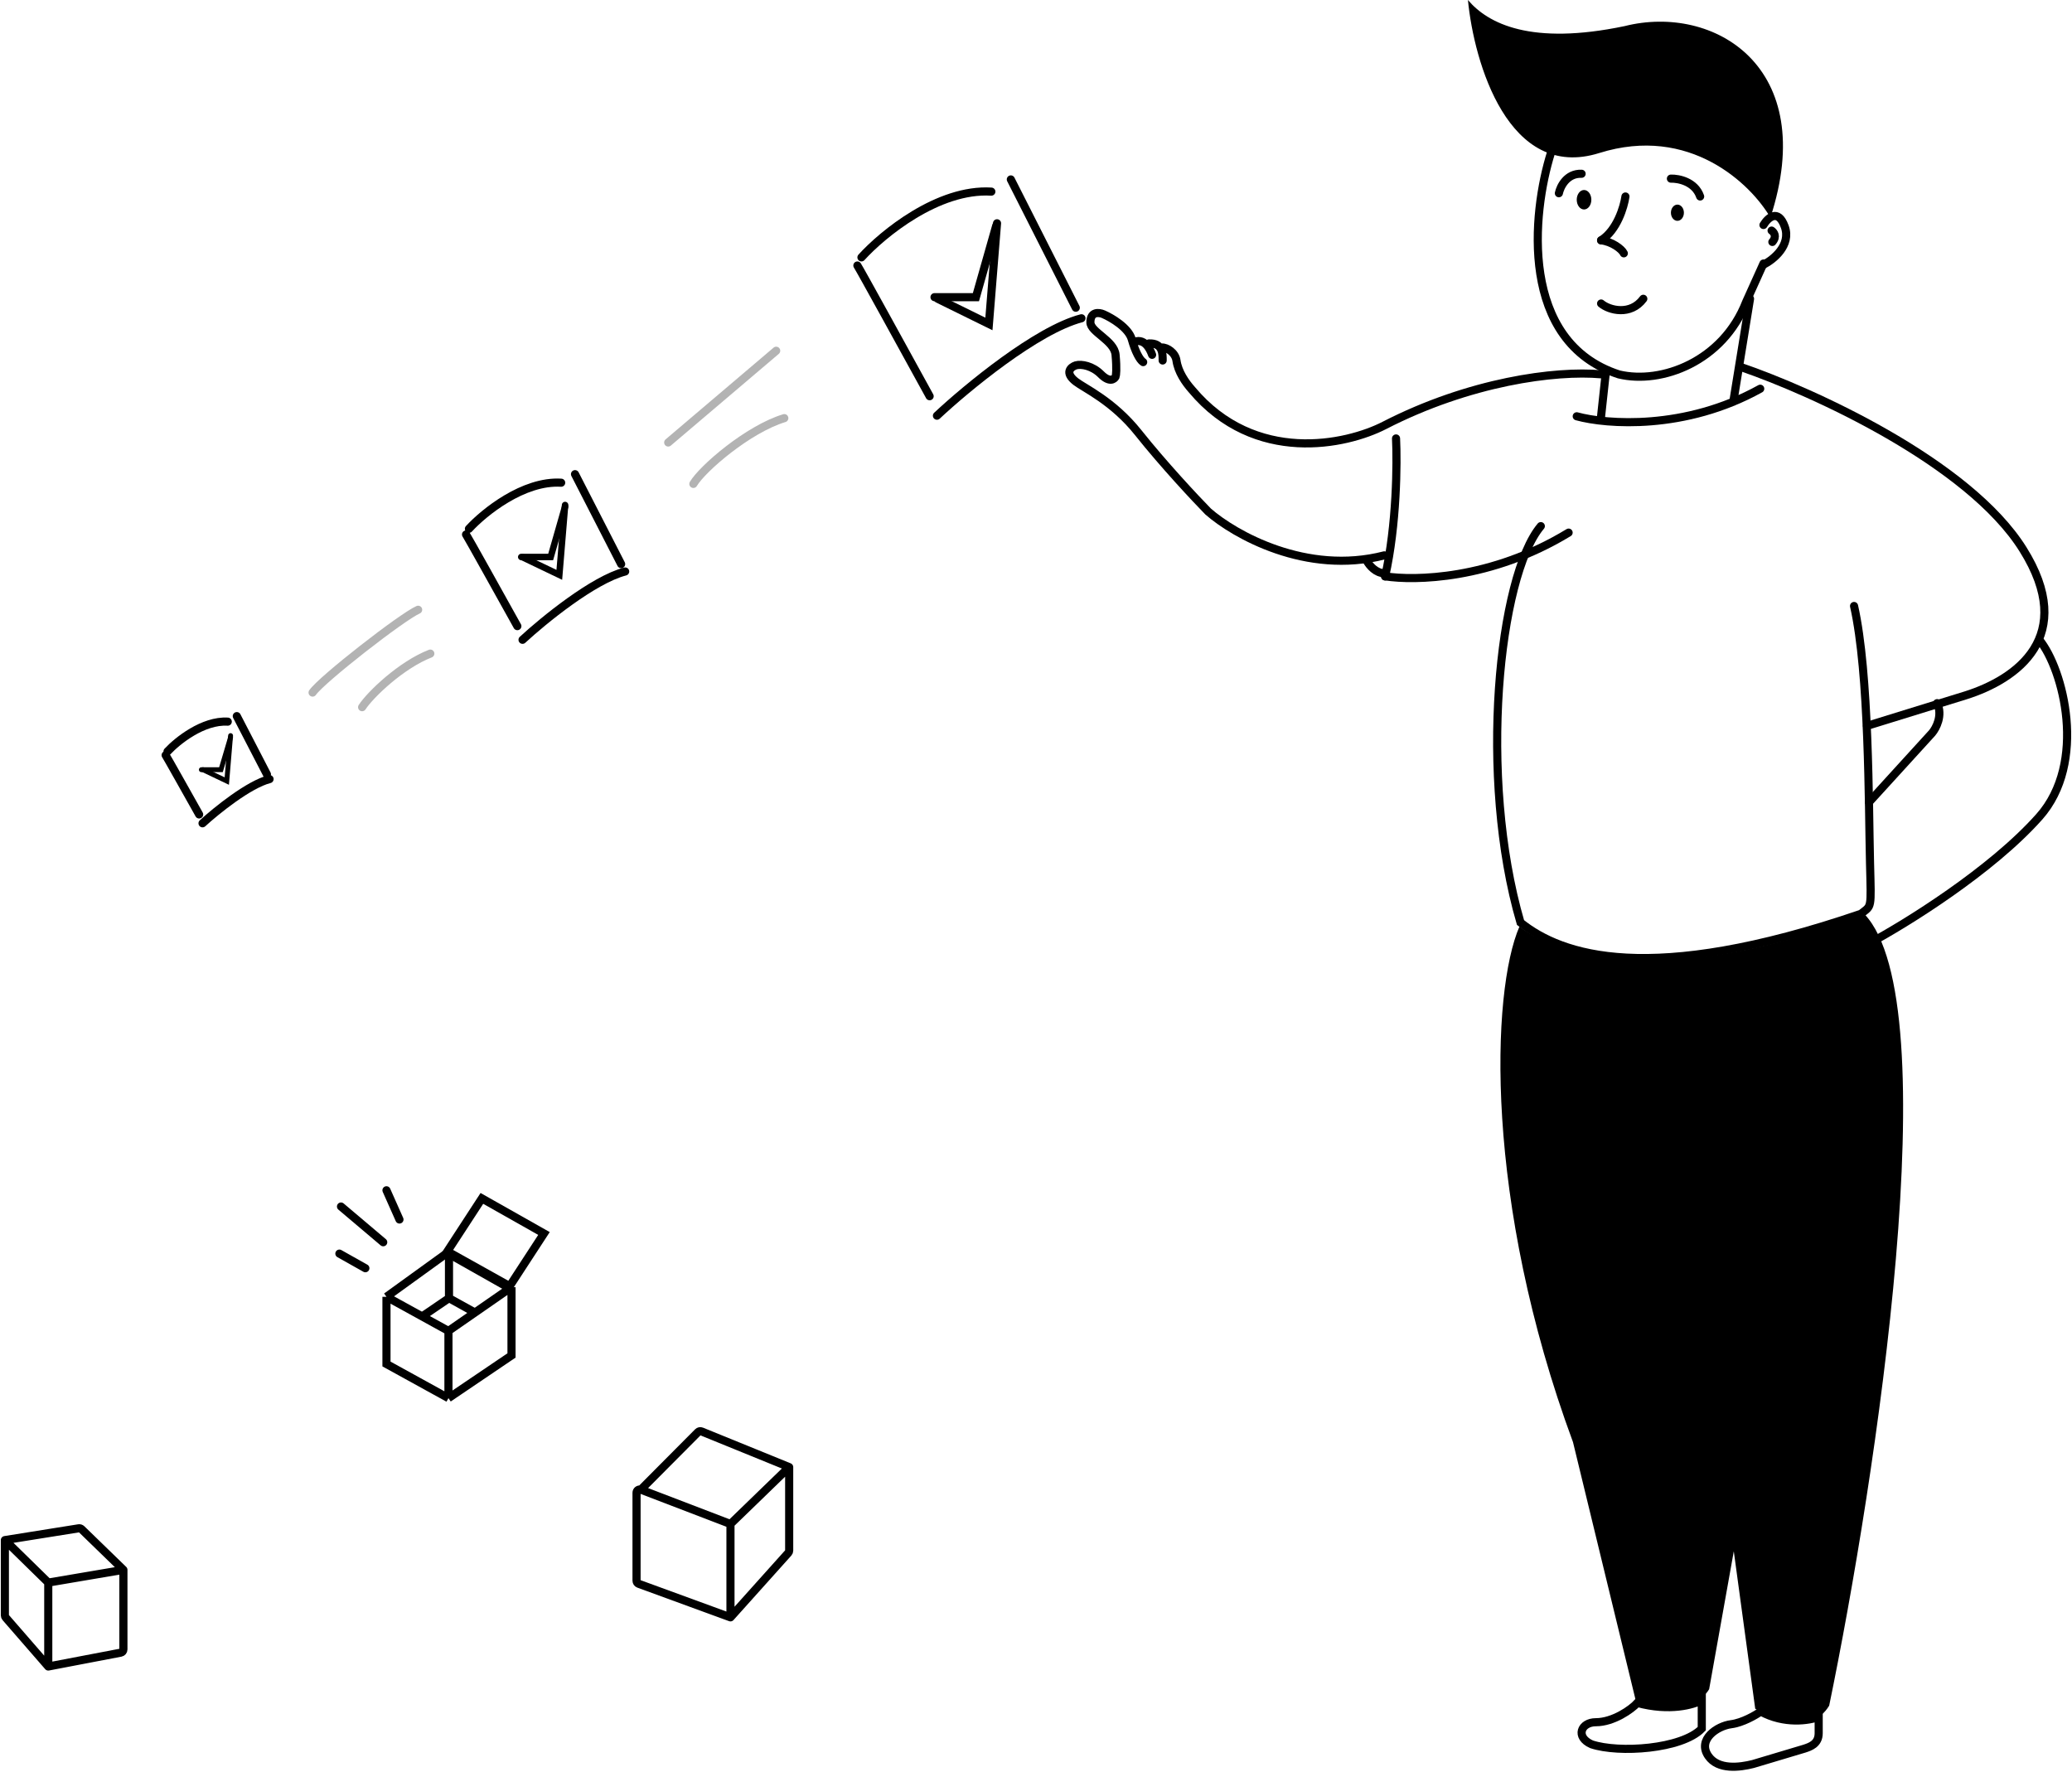 <svg width="1276" height="1091" viewBox="0 0 1276 1091" fill="none" xmlns="http://www.w3.org/2000/svg">
<path d="M984.85 94.247C1040.6 76.737 1078.36 113.453 1090.27 134C1120.64 41.093 1055.43 2.233 1000.48 16.08C942.862 28.14 916.358 14.591 904 0C907.722 38.711 929.104 111.756 984.85 94.247Z" fill="#000000"/>
<path d="M955.157 94C943.437 131.195 935.397 210.584 996.991 230.58C1023.25 236.829 1061.08 222.546 1075.32 185.946L1086 162.29" stroke="#000000" stroke-width="5" stroke-linecap="round"/>
<path d="M1086 138.56C1088.65 134.147 1094.99 128.173 1099.11 139.578C1103.23 150.984 1092.09 159.945 1086 163" stroke="#000000" stroke-width="5" stroke-linecap="round"/>
<path d="M1091 142C1092.4 142.933 1094.45 145.64 1091.47 149" stroke="#000000" stroke-width="5" stroke-linecap="round"/>
<path d="M1001 121C1000.09 127.407 995.818 141.776 986 148" stroke="#000000" stroke-width="5" stroke-linecap="round"/>
<path d="M1000 156C998.796 153.333 992.503 148.711 986 148" stroke="#000000" stroke-width="5" stroke-linecap="round"/>
<path d="M1029 110.007C1033.68 109.861 1043.84 111.854 1047 121" stroke="#000000" stroke-width="5" stroke-linecap="round"/>
<path d="M960 119C960.875 114.85 964.9 106.643 974 107.012" stroke="#000000" stroke-width="5" stroke-linecap="round"/>
<ellipse cx="975.5" cy="123" rx="4.5" ry="6" fill="#000000"/>
<ellipse cx="1033" cy="131" rx="4" ry="5" fill="#000000"/>
<path d="M1072 226C1115.94 241.061 1212.22 284.605 1245.82 338.289C1279.43 391.974 1241.8 418.368 1210.52 428.211L1149.75 447" stroke="#000000" stroke-width="5" stroke-linecap="round"/>
<path d="M988.937 229.114L985.798 258.148M1077.72 184L1067.41 247.428M971 256.362C989.385 261.424 1037.72 265.116 1084 239.388" stroke="#000000" stroke-width="5" stroke-linecap="round"/>
<path d="M968.712 888.14C913.797 739.577 918.33 610.746 935.711 570.606C995.367 614.763 1109.55 578.618 1148.24 563C1199.99 617.76 1155.28 910.745 1126.46 1050.39C1115.37 1068.65 1091.48 1059.27 1080.92 1052.29L1067.72 955.323L1052.54 1040.25C1044.09 1054.45 1019.1 1051.66 1007.65 1048.49L968.712 888.14Z" fill="#000000"/>
<path d="M948.885 324C922.956 354.848 910.239 478.602 936.368 568.104C961.403 588.222 1015.5 607.447 1146.03 562.739C1152.74 557.374 1152.34 560.486 1151.62 531.575C1150.73 495.436 1151.17 414.7 1141.78 373.178" stroke="#000000" stroke-width="5" stroke-linecap="round"/>
<path d="M1255.87 394C1270.75 412.237 1285.51 469.607 1255.87 502.971C1226.24 536.335 1173.61 568.892 1151 581M1151 494.002L1189.83 451.4C1192.35 448.411 1196.52 440.548 1192.95 433.014" stroke="#000000" stroke-width="5" stroke-linecap="round"/>
<path d="M982.768 1060.58C993.528 1060.58 1004.74 1052.66 1008.32 1048.7C1028.23 1054.13 1043.07 1049.83 1048 1047V1064.54C1035.63 1077.22 996.889 1079.82 980.078 1074.16C969.99 1069.64 973.559 1060.58 982.768 1060.58Z" stroke="#000000" stroke-width="5"/>
<path d="M1066.13 1061.8C1073.13 1060.91 1081.17 1056.23 1084.31 1054C1098.85 1062.02 1114.16 1059.57 1120 1057.34V1067.37C1120 1074.05 1114.61 1075.72 1111.25 1076.84L1079.59 1086.31C1071.51 1088.35 1058.04 1090.21 1051.98 1081.3C1045.18 1071.29 1057.37 1062.91 1066.13 1061.8Z" stroke="#000000" stroke-width="5"/>
<path d="M238 798.591V839.978L276.171 861M238 798.591L276.171 819.613M238 798.591L276.171 771L315 792.679M276.171 861V819.613M276.171 861L315 834.723V792.679M276.171 819.613L315 792.679" stroke="#000000" stroke-width="5"/>
<path d="M296.758 738L275 771.393L313.242 793L335 759.607L296.758 738Z" stroke="#000000" stroke-width="5"/>
<path d="M238 733L246 751" stroke="#000000" stroke-width="5" stroke-linecap="round"/>
<path d="M210 743L236 765" stroke="#000000" stroke-width="5" stroke-linecap="round"/>
<path d="M209 772L225 781" stroke="#000000" stroke-width="5" stroke-linecap="round"/>
<path d="M276.5 773V799.429M276.5 799.429L261 810M276.5 799.429L292 808.018" stroke="#000000" stroke-width="5" stroke-linecap="round"/>
<path d="M449.846 996L393.313 975.331C392.525 975.042 392 974.292 392 973.452V919.255C392 917.952 393.225 916.997 394.488 917.315L394.629 917.351M449.846 996V938.5M449.846 996L485.489 956.254C485.818 955.887 486 955.411 486 954.918V903.471M449.846 938.5L394.629 917.351M449.846 938.5L486 903.471M394.629 917.351L429.844 881.944C430.413 881.372 431.269 881.198 432.016 881.502L486 903.471" stroke="#000000" stroke-width="5" stroke-linecap="round"/>
<path d="M986 230.5C957.833 228 905 235 852.5 262C829.167 274 772.8 286.4 734 240C730 235.5 725.5 229 724.5 222C723.812 217.183 718.667 213.833 715.5 214M716 222C716 218.333 716.3 211.1 707.5 211.5M709.5 218.5C708.167 214.667 704.39 207.4 697.59 211M704 223C701.833 221.667 699 216.2 697 209C695 201.8 684.5 195.667 679.5 193.5C676.833 192.333 671.5 191.7 671.5 198.5C671.5 204.5 686.2 209.7 687 218.5C687.8 227.3 687.333 231.167 687 232C686.167 233.667 683.2 235.7 678 230.5C672.8 225.3 666 224 662.5 225C659.5 226 655.3 229.4 662.5 235C667.849 239.161 685.4 246.9 701 266.5C716.6 286.1 736.167 307 744 315C760.167 329.167 804.5 354.4 852.5 342" stroke="#000000" stroke-width="5" stroke-linecap="round"/>
<path d="M986 186.906C990.919 191.103 1004.13 194.59 1012 184" stroke="#000000" stroke-width="5" stroke-linecap="round"/>
<path d="M859.721 270C860.468 285.061 860.169 323.147 853 355" stroke="#000000" stroke-width="5" stroke-linecap="round"/>
<path d="M853 354.902C870.944 357.741 918.309 357.054 966 328" stroke="#000000" stroke-width="5" stroke-linecap="round"/>
<path d="M841.5 345C843.333 348.5 847.5 353 852.5 353" stroke="#000000" stroke-width="5" stroke-linecap="round"/>
<path d="M528 163.5C529.6 165.9 558.333 218.167 572.5 244M577 256C595.167 239 638.4 203.2 666 196M622.5 110.5L662.5 189.5M530.5 158.5C543.5 144.167 577.7 116 610.5 118" stroke="#000000" stroke-width="5" stroke-linecap="round"/>
<path d="M577.5 184L609 199.5L614 137.5" stroke="#000000" stroke-width="5" stroke-linecap="round"/>
<path d="M575.5 183H601L613.5 139" stroke="#000000" stroke-width="5" stroke-linecap="round"/>
<path d="M287 329.155C288.136 330.837 308.541 367.478 318.601 385.588M321.797 394C334.698 382.082 365.4 356.986 385 351.938M354.109 292L382.514 347.381M288.775 325.649C298.007 315.601 322.294 295.856 345.587 297.258" stroke="#000000" stroke-width="5" stroke-linecap="round"/>
<path d="M322 343.25L344.438 354L348 311" stroke="#000000" stroke-width="4" stroke-linecap="round"/>
<path d="M321 343H339.118L348 312" stroke="#000000" stroke-width="4" stroke-linecap="round"/>
<path d="M192.5 426.5C198.167 418.333 247.5 379.9 257.5 375.5M223 435.5C228 427.833 247 409.5 265 402.5M411.5 272.5L478 216M427 298C432.5 288.667 460.6 264.3 483 257.5" stroke="#000000" stroke-opacity="0.3" stroke-width="5" stroke-linecap="round"/>
<path d="M3 948.426V994.776C3 995.258 3.174 995.724 3.491 996.088L29.723 1026.27M3 948.426L29.723 974.591M3 948.426L48.51 941.158C49.133 941.059 49.767 941.259 50.219 941.698L76 966.742M29.723 1026.27V974.591M29.723 1026.27L74.375 1017.74C75.318 1017.56 76 1016.73 76 1015.77V966.742M29.723 974.591L76 966.742" stroke="#000000" stroke-width="5" stroke-linecap="round"/>
<path d="M102 465.041C102.742 466.13 116.068 489.838 122.638 501.557M124.725 507C133.15 499.289 153.2 483.049 166 479.784M145.826 441L164.377 476.835M103.159 462.773C109.188 456.271 125.049 443.495 140.261 444.402" stroke="#000000" stroke-width="5" stroke-linecap="round"/>
<path d="M125 474L139.671 481L142 453" stroke="#000000" stroke-width="3" stroke-linecap="round"/>
<path d="M124 474H136.079L142 454" stroke="#000000" stroke-width="3" stroke-linecap="round"/>
</svg>
